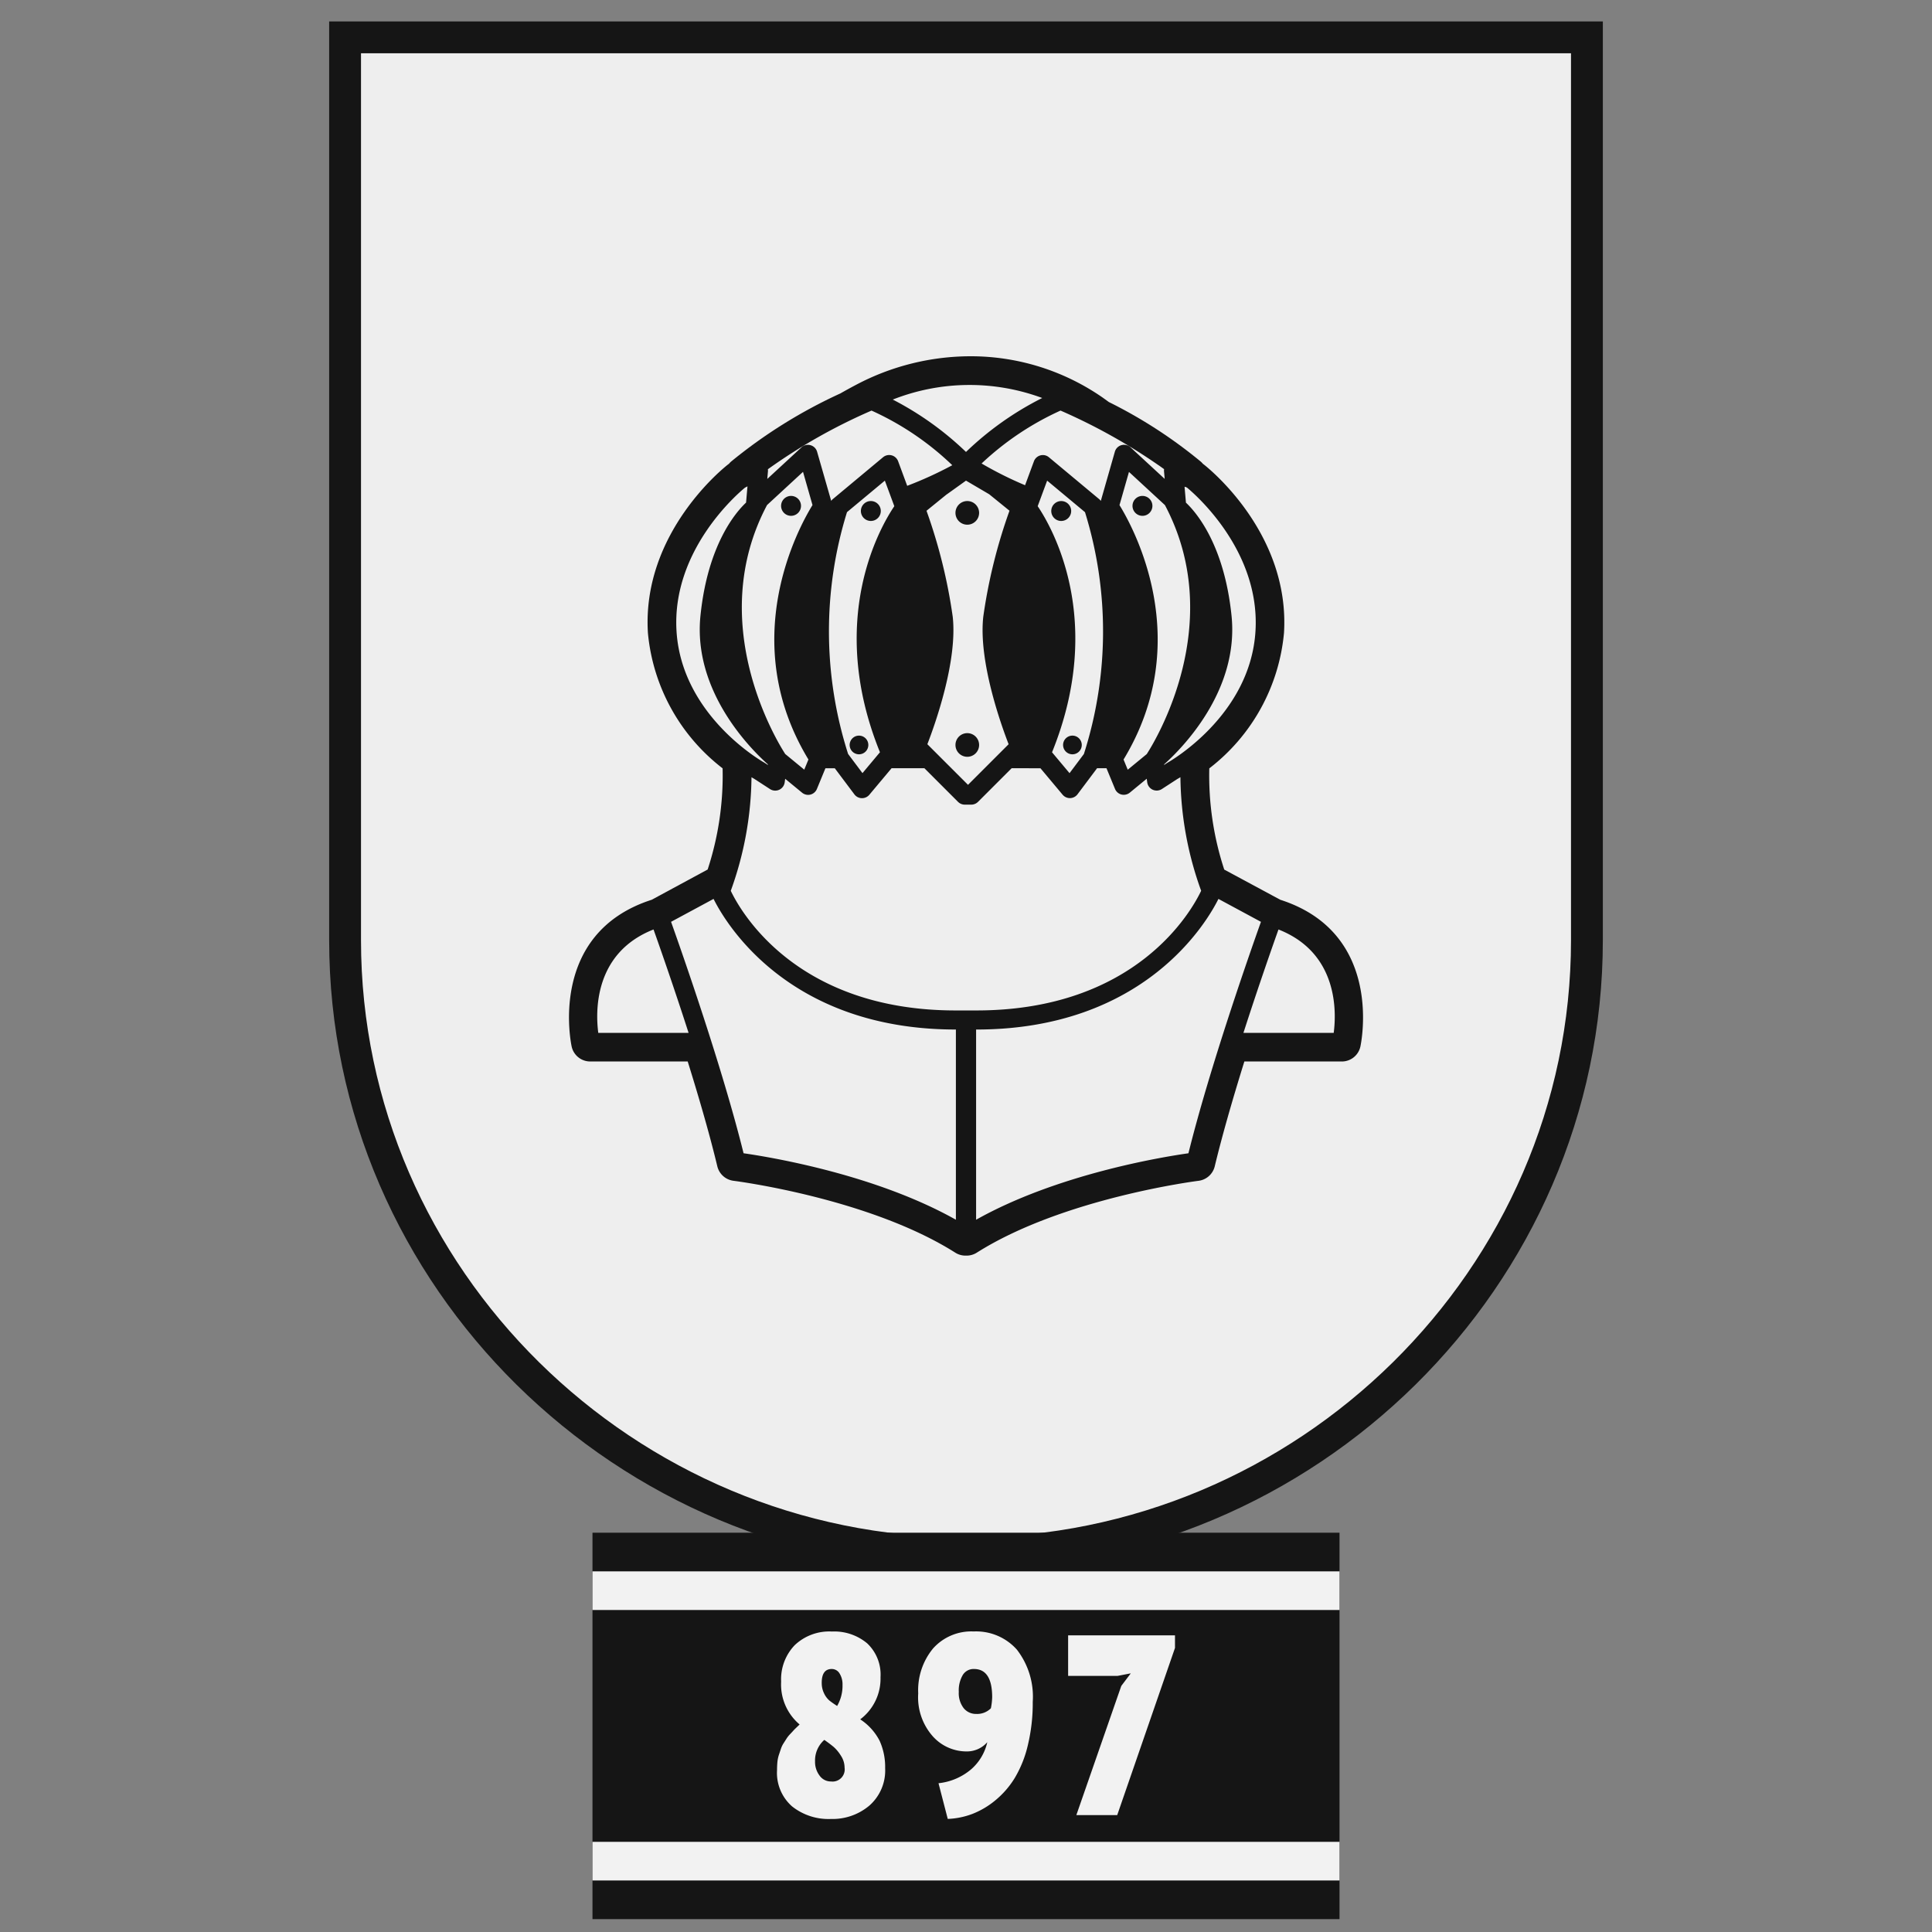<svg id="ger_normandy_radioman_1_icon" xmlns="http://www.w3.org/2000/svg" width="150" height="150" viewBox="0 0 150 150">
  <rect x="0" y="0" width="150" height="150" fill="#808080" stroke="none"/>
  <defs>
    <style>
      .cls-1 {
        fill: #eee;
      }

      .cls-1, .cls-2, .cls-4 {
        fill-rule: evenodd;
      }

      .cls-2, .cls-3 {
        fill: #151515;
      }

      .cls-4 {
        fill: #f2f2f2;
      }
    </style>
  </defs>
  <g id="usa_normandy_flametrooper_1">
    <path id="Shape_81_copy" data-name="Shape 81 copy" class="cls-1" d="M75.136,120.6H74.864c-26.29,0-48.072-21.312-48.072-47.6V2.9h96.416V73C123.208,99.287,101.426,120.6,75.136,120.6Z"/>
    <path id="Shape_82_copy" data-name="Shape 82 copy" class="cls-2" d="M75.136,121.835H74.864c-26.929,0-49.308-21.908-49.308-48.837V1.665h98.888V73C124.444,99.927,102.065,121.835,75.136,121.835ZM28.028,4.137V73c0,25.566,21.27,46.365,46.836,46.365h0.272c25.566,0,46.836-20.8,46.836-46.365V4.137H28.028Z"/>
    <path id="Shape_99_copy" data-name="Shape 99 copy" class="cls-2" d="M99.4,69.857l-4.35-2.342a23.405,23.405,0,0,1-1.161-7.859,15.006,15.006,0,0,0,5.8-10.518c0.476-7.783-5.95-12.861-6.224-13.074-0.023-.018-0.047-0.035-0.071-0.052a1.4,1.4,0,0,0-.151-0.159,36.838,36.838,0,0,0-7.15-4.638l-0.463-.334a17.965,17.965,0,0,0-10.313-3.221,19.045,19.045,0,0,0-8.864,2.224c-0.475.251-.88,0.475-1.207,0.662a38.9,38.9,0,0,0-8.495,5.3,1.429,1.429,0,0,0-.153.161c-0.025.017-.05,0.035-0.073,0.053-0.272.211-6.7,5.289-6.222,13.072a15,15,0,0,0,5.8,10.521,23.411,23.411,0,0,1-1.161,7.856L50.6,69.857c-8.144,2.616-6.234,11.32-6.214,11.408a1.475,1.475,0,0,0,1.444,1.148h7.563c0.991,3.175,1.765,5.912,2.3,8.141a1.486,1.486,0,0,0,1.262,1.123c0.1,0.013,10.5,1.333,17.212,5.579a1.478,1.478,0,0,0,.792.23h0.086a1.477,1.477,0,0,0,.793-0.23c6.71-4.245,17.109-5.565,17.214-5.578a1.486,1.486,0,0,0,1.26-1.123c0.537-2.23,1.311-4.967,2.3-8.141h7.562a1.476,1.476,0,0,0,1.444-1.148C105.638,81.177,107.548,72.473,99.4,69.857Z"/>
    <path class="cls-1" d="M104.174,80.924h-8.65c-0.972,3.062-1.96,6.394-2.654,9.276,0,0-10.725,1.3-17.826,5.8H74.957c-7.1-4.493-17.827-5.8-17.827-5.8-0.694-2.882-1.682-6.214-2.654-9.276H45.826s-1.739-7.536,5.362-9.71l4.977-2.68a23.418,23.418,0,0,0,1.37-9.639H57.56c-0.11-.083-0.222-0.171-0.34-0.265L57.058,58.5c-0.125-.1-0.251-0.207-0.382-0.321s-0.269-.235-0.407-0.362c-0.073-.067-0.146-0.138-0.22-0.209q-0.19-.181-0.382-0.377c-0.064-.065-0.127-0.129-0.192-0.2-0.19-.2-0.379-0.407-0.567-0.628-0.031-.036-0.06-0.074-0.091-0.111q-0.248-.3-0.489-0.617c-0.048-.064-0.1-0.128-0.144-0.194-0.179-.245-0.354-0.5-0.522-0.765l-0.024-.037c-0.176-.28-0.342-0.575-0.5-0.878-0.036-.069-0.07-0.139-0.105-0.209q-0.192-.382-0.36-0.787c-0.028-.067-0.057-0.131-0.084-0.2-0.13-.328-0.247-0.666-0.35-1.015-0.019-.065-0.034-0.133-0.052-0.2q-0.12-.437-0.208-0.9c-0.019-.1-0.039-0.2-0.055-0.3a11.481,11.481,0,0,1-.137-1.159c-0.435-7.1,5.652-11.812,5.652-11.812L57.9,37l-0.158-.048a37.7,37.7,0,0,1,8.193-5.094c0.324-.185.733-0.413,1.214-0.667a16.994,16.994,0,0,1,17.629.9l0.13,0.091-0.077.052a36.562,36.562,0,0,1,7.426,4.722L92.1,37l0.462,0.231s6.087,4.71,5.652,11.812a11.452,11.452,0,0,1-.137,1.159c-0.017.1-.036,0.2-0.055,0.3q-0.088.459-.208,0.9c-0.018.066-.033,0.134-0.052,0.2-0.1.349-.221,0.687-0.35,1.015-0.027.068-.056,0.132-0.084,0.2q-0.169.4-.361,0.787c-0.035.07-.069,0.14-0.105,0.209-0.159.3-.325,0.6-0.5,0.878l-0.024.037c-0.168.266-.343,0.519-0.522,0.765-0.048.066-.1,0.13-0.143,0.194Q95.43,56,95.182,56.3c-0.031.036-.06,0.075-0.091,0.111-0.188.22-.378,0.428-0.567,0.628-0.064.068-.128,0.131-0.192,0.2q-0.192.2-.382,0.377c-0.074.071-.147,0.142-0.22,0.209-0.138.127-.273,0.247-0.406,0.362s-0.257.218-.382,0.321l-0.162.131c-0.118.094-.23,0.182-0.34,0.265h0.025a23.418,23.418,0,0,0,1.37,9.639l4.977,2.68C105.913,73.388,104.174,80.924,104.174,80.924ZM60.228,58.76L60.194,58.7l-0.081-.131c-0.036-.06-0.077-0.128-0.119-0.2l-0.022-.036c-0.052-.089-0.108-0.187-0.168-0.293l-0.018-.032c-0.053-.1-0.109-0.2-0.167-0.3l-0.038-.071c-0.053-.1-0.106-0.2-0.162-0.309l-0.05-.1c-0.053-.1-0.107-0.212-0.162-0.324l-0.058-.12c-0.054-.111-0.108-0.225-0.163-0.344l-0.063-.138c-0.054-.119-0.108-0.24-0.163-0.365L58.7,55.788q-0.081-.19-0.162-0.389l-0.067-.165q-0.081-.2-0.161-0.414c-0.022-.057-0.044-0.115-0.065-0.173-0.054-.145-0.107-0.294-0.159-0.444-0.02-.059-0.041-0.116-0.061-0.176-0.053-.157-0.106-0.318-0.157-0.481-0.018-.057-0.036-0.112-0.054-0.17-0.054-.174-0.106-0.353-0.157-0.533-0.014-.049-0.028-0.1-0.042-0.147q-0.084-.306-0.162-0.623c-0.007-.028-0.015-0.056-0.021-0.084A21.537,21.537,0,0,1,57,49.679c-0.006-.046-0.01-0.094-0.016-0.14-0.026-.217-0.051-0.436-0.07-0.658C56.908,48.8,56.9,48.724,56.9,48.646c-0.015-.193-0.028-0.387-0.037-0.584,0-.095-0.006-0.19-0.009-0.285-0.006-.183-0.01-0.366-0.011-0.551,0-.106,0-0.212,0-0.319,0-.177.007-0.355,0.015-0.534,0-.114.012-0.228,0.019-0.342q0.016-.262.04-0.526c0.011-.12.023-0.239,0.037-0.359q0.029-.26.067-0.523c0.018-.124.036-0.247,0.056-0.372,0.029-.174.061-0.348,0.1-0.523,0.025-.126.05-0.253,0.077-0.38,0.038-.175.082-0.352,0.126-0.528,0.032-.127.063-0.254,0.1-0.382,0.049-.179.105-0.359,0.161-0.539,0.039-.126.076-0.252,0.119-0.378,0.063-.187.133-0.374,0.2-0.561,0.045-.12.087-0.24,0.135-0.36,0.082-.206.175-0.413,0.267-0.619,0.045-.1.086-0.2,0.134-0.306,0.144-.308.3-0.617,0.465-0.926l1.166-1.076-1.306-.4-0.184,2.105s-2.864,2.122-3.516,8.5a9.62,9.62,0,0,0-.046,1.126c0,0.117.015,0.23,0.021,0.346,0.013,0.251.027,0.5,0.058,0.746,0.016,0.129.041,0.254,0.062,0.381,0.037,0.227.076,0.453,0.127,0.673,0.029,0.125.063,0.246,0.1,0.369,0.058,0.218.12,0.434,0.19,0.645,0.038,0.114.078,0.226,0.118,0.337q0.118,0.323.25,0.634c0.042,0.1.084,0.2,0.128,0.292q0.149,0.326.311,0.636c0.04,0.078.08,0.157,0.121,0.233q0.185,0.34.381,0.659c0.03,0.05.06,0.1,0.09,0.15,0.159,0.254.322,0.5,0.486,0.733l0.008,0.013a18.068,18.068,0,0,0,1.517,1.868L59.1,57.792c0.123,0.131.242,0.255,0.353,0.366l0.117,0.116c0.083,0.082.164,0.161,0.237,0.23l0.142,0.133,0.127,0.116,0.16,0.142h0.074Zm3.5-19.993,0.161,0.562s-6.667,9.493-.29,19.566h1.594a31.527,31.527,0,0,1-.073-19.565l0.122-.1Zm9.509,9.186A42.684,42.684,0,0,0,71.062,39.4l1.89-1.534-3.185,2.287h0c-0.076.126-.159,0.27-0.245,0.426l-0.042.076c-0.087.159-.178,0.331-0.272,0.518l-0.027.056c-0.087.175-.176,0.364-0.265,0.563l-0.047.1c-0.093.21-.186,0.434-0.279,0.669-0.02.051-.04,0.1-0.06,0.156-0.094.246-.188,0.5-0.278,0.771l-0.017.054c-0.085.256-.165,0.525-0.243,0.8-0.018.064-.036,0.127-0.054,0.193q-0.117.433-.219,0.9c-0.015.067-.028,0.136-0.042,0.2-0.062.3-.12,0.612-0.17,0.933-0.006.035-.012,0.069-0.018,0.1-0.051.342-.092,0.7-0.126,1.06-0.008.084-.016,0.169-0.023,0.255-0.03.365-.051,0.738-0.061,1.122,0,0.068,0,.138,0,0.207q-0.008.539,0.014,1.1c0,0.066,0,.13.007,0.2,0.02,0.41.056,0.83,0.1,1.258,0.011,0.1.023,0.193,0.035,0.29,0.055,0.439.12,0.884,0.206,1.34,0.009,0.049.021,0.1,0.031,0.148,0.084,0.43.185,0.869,0.3,1.315,0.023,0.088.044,0.176,0.068,0.265q0.191,0.707.438,1.439c0.034,0.1.071,0.2,0.106,0.3,0.179,0.509.372,1.024,0.594,1.549l-0.3.362h3.2l-0.942-.942S73.671,51.865,73.236,47.952Zm9.487,1.167c-0.01-.384-0.031-0.758-0.061-1.122-0.007-.086-0.015-0.17-0.023-0.255-0.034-.362-0.075-0.718-0.126-1.059-0.005-.035-0.012-0.069-0.018-0.1-0.05-.321-0.108-0.631-0.17-0.933-0.014-.068-0.028-0.137-0.042-0.2q-0.1-.465-0.219-0.9c-0.018-.065-0.036-0.128-0.054-0.193-0.078-.277-0.159-0.547-0.243-0.8-0.006-.018-0.011-0.037-0.017-0.054-0.09-.271-0.184-0.525-0.278-0.771-0.02-.052-0.04-0.1-0.06-0.156-0.092-.234-0.186-0.459-0.279-0.669l-0.048-.1c-0.09-.2-0.178-0.388-0.265-0.563l-0.027-.056c-0.094-.187-0.184-0.359-0.272-0.518l-0.042-.076c-0.086-.156-0.17-0.3-0.245-0.426l-1-.715h0l-0.016.044-0.039.108-0.017.046-0.069.195-0.019.055-0.093.268-0.024.07c-0.035.1-.072,0.211-0.111,0.327l-0.029.088c-0.039.118-.08,0.244-0.123,0.375l-0.035.109c-0.042.131-.086,0.27-0.13,0.413l-0.041.133c-0.044.142-.088,0.29-0.134,0.441l-0.047.157c-0.044.149-.089,0.3-0.133,0.46l-0.052.181c-0.043.154-.086,0.312-0.129,0.472-0.018.068-.037,0.136-0.055,0.2-0.041.157-.082,0.317-0.123,0.478-0.019.075-.038,0.15-0.057,0.226-0.039.158-.077,0.319-0.114,0.48-0.019.081-.038,0.162-0.057,0.244-0.036.159-.07,0.32-0.1,0.48-0.018.085-.037,0.17-0.054,0.256-0.033.161-.063,0.323-0.093,0.484-0.016.085-.033,0.171-0.048,0.256-0.03.171-.057,0.341-0.083,0.511-0.012.075-.025,0.151-0.036,0.226-0.036.244-.067,0.486-0.094,0.726-0.435,3.913,2.1,10,2.1,10l-0.942.942h2.89l-0.3-.362c0.223-.525.415-1.04,0.594-1.549,0.036-.1.072-0.2,0.106-0.3q0.247-.731.438-1.439c0.024-.089.045-0.177,0.068-0.265,0.114-.445.216-0.884,0.3-1.315,0.009-.049.022-0.1,0.031-0.148,0.086-.456.152-0.9,0.206-1.34,0.012-.1.024-0.194,0.034-0.29,0.047-.428.083-0.849,0.1-1.258,0-.066,0-0.13.007-0.2q0.022-.563.014-1.1C82.723,49.258,82.724,49.188,82.723,49.12Zm3.55-10.353-1.515.46,0.122,0.1a31.527,31.527,0,0,1-.072,19.566H86.4c6.377-10.073-.29-19.565-0.29-19.565Zm6.206,17.087,0.008-.013c0.164-.233.326-0.479,0.486-0.733,0.031-.049.06-0.1,0.09-0.15q0.2-.32.381-0.659c0.041-.076.081-0.155,0.121-0.233q0.162-.311.311-0.636c0.044-.1.086-0.194,0.128-0.292q0.133-.31.25-0.634c0.041-.112.081-0.223,0.118-0.337,0.07-.211.132-0.427,0.19-0.645,0.033-.123.067-0.244,0.1-0.369,0.051-.221.09-0.447,0.127-0.673,0.021-.127.046-0.252,0.062-0.381,0.031-.244.045-0.495,0.058-0.746,0.006-.116.019-0.229,0.021-0.346a9.642,9.642,0,0,0-.046-1.126c-0.652-6.377-3.517-8.5-3.517-8.5L91.18,37.276l-1.306.4,1.166,1.077c0.166,0.309.321,0.618,0.465,0.926,0.048,0.1.088,0.2,0.134,0.306,0.092,0.206.184,0.413,0.267,0.619,0.048,0.12.09,0.24,0.135,0.36,0.07,0.187.141,0.374,0.2,0.561,0.043,0.126.08,0.252,0.119,0.378,0.056,0.18.112,0.36,0.161,0.539,0.035,0.128.066,0.255,0.1,0.382,0.044,0.177.088,0.353,0.126,0.528,0.028,0.127.053,0.253,0.077,0.38,0.034,0.175.067,0.349,0.1,0.523,0.02,0.124.039,0.248,0.056,0.372q0.037,0.263.067,0.523,0.02,0.18.037,0.359,0.024,0.264.04,0.526c0.007,0.114.014,0.229,0.019,0.342,0.008,0.179.012,0.357,0.014,0.534,0,0.106,0,.213,0,0.319,0,0.185,0,.368-0.011.551,0,0.1,0,.191-0.009.285-0.009.2-.023,0.39-0.037,0.584-0.006.078-.01,0.157-0.017,0.235-0.02.222-.044,0.441-0.07,0.658-0.006.047-.01,0.094-0.016,0.14a21.536,21.536,0,0,1-.427,2.309c-0.007.029-.014,0.056-0.021,0.084q-0.078.317-.162,0.623c-0.014.05-.028,0.1-0.042,0.147-0.051.181-.1,0.359-0.157,0.533-0.018.057-.036,0.113-0.054,0.17-0.052.163-.1,0.324-0.157,0.481-0.02.059-.041,0.117-0.061,0.176-0.053.151-.105,0.3-0.159,0.444l-0.065.173q-0.08.212-.161,0.414l-0.067.165q-0.081.2-.162,0.389l-0.066.153c-0.055.125-.109,0.246-0.163,0.365l-0.063.138c-0.055.119-.109,0.232-0.163,0.344l-0.058.12c-0.055.113-.109,0.22-0.162,0.324l-0.05.1c-0.056.108-.109,0.21-0.162,0.309l-0.038.071c-0.058.108-.114,0.209-0.167,0.3l-0.018.032c-0.059.105-.115,0.2-0.168,0.293l-0.022.036c-0.042.071-.082,0.139-0.118,0.2l-0.081.131-0.034.055-0.086.135h0.074l0.16-.142,0.127-.116,0.142-.133c0.073-.07.154-0.148,0.237-0.23l0.117-.116c0.111-.112.23-0.235,0.353-0.366l0.067-.071A18.068,18.068,0,0,0,92.479,55.853Z"/>
    <path id="Shape_99_copy_3" data-name="Shape 99 copy 3" class="cls-2" d="M88.7,40.049a0.773,0.773,0,1,1,.773-0.773A0.773,0.773,0,0,1,88.7,40.049ZM83.263,58.564a0.725,0.725,0,1,1,.725-0.725A0.725,0.725,0,0,1,83.263,58.564Zm-0.87-18.116a0.773,0.773,0,1,1,.773-0.773A0.773,0.773,0,0,1,82.393,40.447ZM75.1,58.757a0.918,0.918,0,1,1,.918-0.918A0.918,0.918,0,0,1,75.1,58.757Zm0-18.02a0.918,0.918,0,1,1,.918-0.918A0.918,0.918,0,0,1,75.1,40.737Zm-7.488-.29a0.773,0.773,0,1,1,.773-0.773A0.773,0.773,0,0,1,67.61,40.447ZM67.417,57.839a0.725,0.725,0,1,1-.725-0.725A0.725,0.725,0,0,1,67.417,57.839Zm-6-17.79a0.773,0.773,0,1,1,.773-0.773A0.773,0.773,0,0,1,61.414,40.049Z"/>
    <path id="Shape_99_copy_2" data-name="Shape 99 copy 2" class="cls-2" d="M99.114,70.542L94.44,68.026a23.689,23.689,0,0,1-1.267-8.742c2.137-1.675,5.467-5.077,5.78-10.191,0.454-7.408-5.677-12.241-5.938-12.443a0.72,0.72,0,0,0-.122-0.077l-0.006,0a0.745,0.745,0,0,0-.135-0.165,36.117,36.117,0,0,0-7.042-4.556L85.2,31.482a17.647,17.647,0,0,0-18.4-.943c-0.478.252-.884,0.478-1.21,0.664a38.044,38.044,0,0,0-8.346,5.2,0.742,0.742,0,0,0-.135.165l-0.006,0a0.723,0.723,0,0,0-.122.077c-0.261.2-6.392,5.035-5.938,12.443,0.314,5.127,3.659,8.533,5.78,10.194a23.7,23.7,0,0,1-1.267,8.74l-4.673,2.516c-7.571,2.384-5.8,10.475-5.782,10.556a0.741,0.741,0,0,0,.722.574h8.107c0.916,2.909,1.83,6.016,2.478,8.708a0.74,0.74,0,0,0,.63.561c0.106,0.013,10.645,1.339,17.52,5.688a0.738,0.738,0,0,0,.4.115c0.015,0,.029,0,0.043-0.005s0.028,0.005.043,0.005a0.738,0.738,0,0,0,.4-0.115c6.875-4.349,17.414-5.675,17.52-5.688a0.74,0.74,0,0,0,.63-0.561c0.648-2.692,1.562-5.8,2.478-8.708h8.106A0.741,0.741,0,0,0,104.9,81.1C104.915,81.017,106.685,72.926,99.114,70.542ZM97.475,49c-0.4,6.6-6.728,10.159-6.837,10.221l-0.253.164-0.005-.039C91.666,58.2,96.22,53.7,95.617,47.812c-0.567-5.543-2.763-8.057-3.541-8.786l-0.108-1.24L92,37.809l0.036-.011,0.127,0.064C92.734,38.333,97.859,42.727,97.475,49ZM86.917,39.218l0.736-2.579,2.792,2.577c4.865,9.18-.791,18.373-1.411,19.33L87.557,59.76l-0.325-.79C92.83,49.742,87.989,40.951,86.917,39.218Zm3.034-3.1h0l0.01,0.008q0.221,0.156.419,0.3a0.738,0.738,0,0,0-.007.146l0.053,0.609-2.654-2.45a0.74,0.74,0,0,0-1.215.341l-1.091,3.819a0.733,0.733,0,0,0-.114-0.127l-3.913-3.261a0.73,0.73,0,0,0-.666-0.146,0.742,0.742,0,0,0-.5.459l-0.686,1.857a28.577,28.577,0,0,1-3.377-1.688,22.437,22.437,0,0,1,6.129-4.108A44.478,44.478,0,0,1,89.951,36.122ZM80.566,39.3L81.3,37.316l2.939,2.449a31.231,31.231,0,0,1-.086,18.776l-1.115,1.487-1.358-1.621C85.84,48.139,81.671,40.936,80.566,39.3ZM78.309,57.781l-3.153,3.153L72,57.781c0.592-1.529,2.353-6.443,1.969-9.9a41.46,41.46,0,0,0-2.035-8.225l1.578-1.281,0.009,0L75,37.316l1.8,1.057,1.577,1.279a41.46,41.46,0,0,0-2.035,8.225C75.956,51.338,77.717,56.252,78.309,57.781ZM80.918,30.9A24.144,24.144,0,0,0,75,35.089a24.192,24.192,0,0,0-5.685-4.067A16.249,16.249,0,0,1,80.918,30.9Zm-13.257.976a22.3,22.3,0,0,1,6.274,4.243,29.523,29.523,0,0,1-3.5,1.6l-0.705-1.908a0.741,0.741,0,0,0-1.169-.312l-3.913,3.261a0.737,0.737,0,0,0-.114.127L63.44,35.075a0.74,0.74,0,0,0-1.214-.341l-2.654,2.45,0.053-.609a0.721,0.721,0,0,0-.007-0.143A43.628,43.628,0,0,1,67.662,31.88Zm0.659,26.528-1.358,1.621-1.115-1.487a31.231,31.231,0,0,1-.086-18.776L68.7,37.316,69.434,39.3C68.329,40.936,64.16,48.139,68.321,58.408Zm-5.553.562-0.325.79-1.477-1.215c-0.62-.957-6.276-10.15-1.411-19.33l2.792-2.577,0.736,2.579C62.011,40.951,57.17,49.742,62.768,58.97ZM52.525,49c-0.384-6.274,4.741-10.668,5.315-11.139l0.194-.1-0.11,1.26c-0.778.729-2.975,3.244-3.541,8.786C53.78,53.7,58.334,58.2,59.621,59.347l-0.005.041-0.3-.193C59.253,59.16,52.929,55.6,52.525,49Zm-6.075,31.19c-0.213-1.627-.356-6.2,4.29-8.026,0.472,1.326,1.56,4.424,2.721,8.026h-7.01ZM74.216,94.7c-6.249-3.515-14.366-4.857-16.486-5.161-1.658-6.69-4.782-15.593-5.629-17.969l3.3-1.779c0.869,1.753,5.715,10.141,18.8,10.141h0.014V94.7ZM74.2,78.451c-12.43,0-16.734-7.756-17.463-9.289a26.564,26.564,0,0,0,1.609-8.818c0.106,0.064.188,0.111,0.209,0.122l1.232,0.8a0.741,0.741,0,0,0,1.136-.522l0.038-.279,1.312,1.079a0.743,0.743,0,0,0,.471.169,0.73,0.73,0,0,0,.18-0.022,0.741,0.741,0,0,0,.5-0.436l0.662-1.607h0.728l1.517,2.022a0.74,0.74,0,0,0,.573.3h0.02A0.742,0.742,0,0,0,67.5,61.7l1.721-2.054h2.55l2.609,2.609a0.741,0.741,0,0,0,.524.217H75.41a0.741,0.741,0,0,0,.524-0.217l2.609-2.609H80.78L82.5,61.7a0.742,0.742,0,0,0,.568.265h0.02a0.741,0.741,0,0,0,.573-0.3l1.517-2.022h0.728l0.662,1.607a0.742,0.742,0,0,0,.5.436,0.731,0.731,0,0,0,.181.022,0.744,0.744,0,0,0,.471-0.169l1.312-1.079,0.038,0.279a0.741,0.741,0,0,0,1.137.522l1.186-.77c0.027-.015.126-0.072,0.255-0.15a26.57,26.57,0,0,0,1.609,8.818C92.529,70.7,88.224,78.451,75.8,78.451H74.2ZM92.27,89.54c-2.12.3-10.237,1.646-16.486,5.161V79.933H75.8c13.082,0,17.928-8.388,18.8-10.141l3.3,1.779C97.052,73.947,93.927,82.85,92.27,89.54Zm11.279-9.349H96.54c1.16-3.6,2.248-6.7,2.721-8.026C103.905,73.989,103.762,78.564,103.549,80.191Z"/>
  </g>
  <g id="ger_copy_10" data-name="ger copy 10">
    <rect id="Rectangle_2_copy_3" data-name="Rectangle 2 copy 3" class="cls-3" x="46" y="119" width="58" height="30"/>
    <path id="Rectangle_2_copy_3-2" data-name="Rectangle 2 copy 3" class="cls-4" d="M46,146v-3h58v3H46Zm0-24h58v3H46v-3Z"/>
    <path id="_897" data-name="897" class="cls-4" d="M60.329,137.436a3.46,3.46,0,0,0,1.166,2.811,4.541,4.541,0,0,0,3.02.977,4.429,4.429,0,0,0,2.991-1.046,3.624,3.624,0,0,0,1.216-2.9,4.925,4.925,0,0,0-.429-2.124,4.389,4.389,0,0,0-1.505-1.664,3.953,3.953,0,0,0,1.575-3.27,3.328,3.328,0,0,0-1.037-2.632,3.973,3.973,0,0,0-2.731-.917,3.9,3.9,0,0,0-2.891,1.057,3.825,3.825,0,0,0-1.057,2.831,4.061,4.061,0,0,0,1.435,3.329l-0.219.21c-0.133.126-.219,0.212-0.259,0.259s-0.123.136-.249,0.269a2.2,2.2,0,0,0-.269.329l-0.229.359a1.938,1.938,0,0,0-.219.438l-0.16.479a2.615,2.615,0,0,0-.12.568C60.339,137,60.329,137.21,60.329,137.436Zm5.244-.2a0.943,0.943,0,0,1-1.057,1.076,1.069,1.069,0,0,1-.887-0.458,1.759,1.759,0,0,1-.349-1.1A2.132,2.132,0,0,1,64,135.084c0.319,0.225.565,0.412,0.738,0.558a3.027,3.027,0,0,1,.548.668A1.689,1.689,0,0,1,65.573,137.237Zm-1.775-6.58q0-1.076.778-1.076a0.7,0.7,0,0,1,.608.349,1.583,1.583,0,0,1,.229.887,3.116,3.116,0,0,1-.419,1.635q-0.4-.26-0.608-0.429a1.659,1.659,0,0,1-.4-0.538A1.786,1.786,0,0,1,63.8,130.657Zm7.492,0.818a4.558,4.558,0,0,0,1.146,3.349,3.513,3.513,0,0,0,2.542,1.157h0.04a2.091,2.091,0,0,0,1.635-.718,3.929,3.929,0,0,1-1.246,2.1,4.662,4.662,0,0,1-2.542,1.087l0.718,2.771a6,6,0,0,0,1.914-.389,6.448,6.448,0,0,0,1.784-1.056,6.942,6.942,0,0,0,1.505-1.735,8.881,8.881,0,0,0,1.017-2.552,13.931,13.931,0,0,0,.379-3.359,5.96,5.96,0,0,0-1.236-4.057,4.231,4.231,0,0,0-3.35-1.406,3.979,3.979,0,0,0-3.15,1.316A5.093,5.093,0,0,0,71.29,131.475Zm3.15-.12a2.36,2.36,0,0,1,.309-1.306,0.982,0.982,0,0,1,.867-0.468q1.416,0,1.416,2.193a4.976,4.976,0,0,1-.1.857,1.5,1.5,0,0,1-1.136.439,1.22,1.22,0,0,1-.977-0.449A1.907,1.907,0,0,1,74.44,131.355Zm12.3,9.57,4.486-12.979v-0.977H82.929v3.15h3.828l1.037-.2-0.738.977-3.489,10.028h3.17Z"/>
  </g>
</svg>
